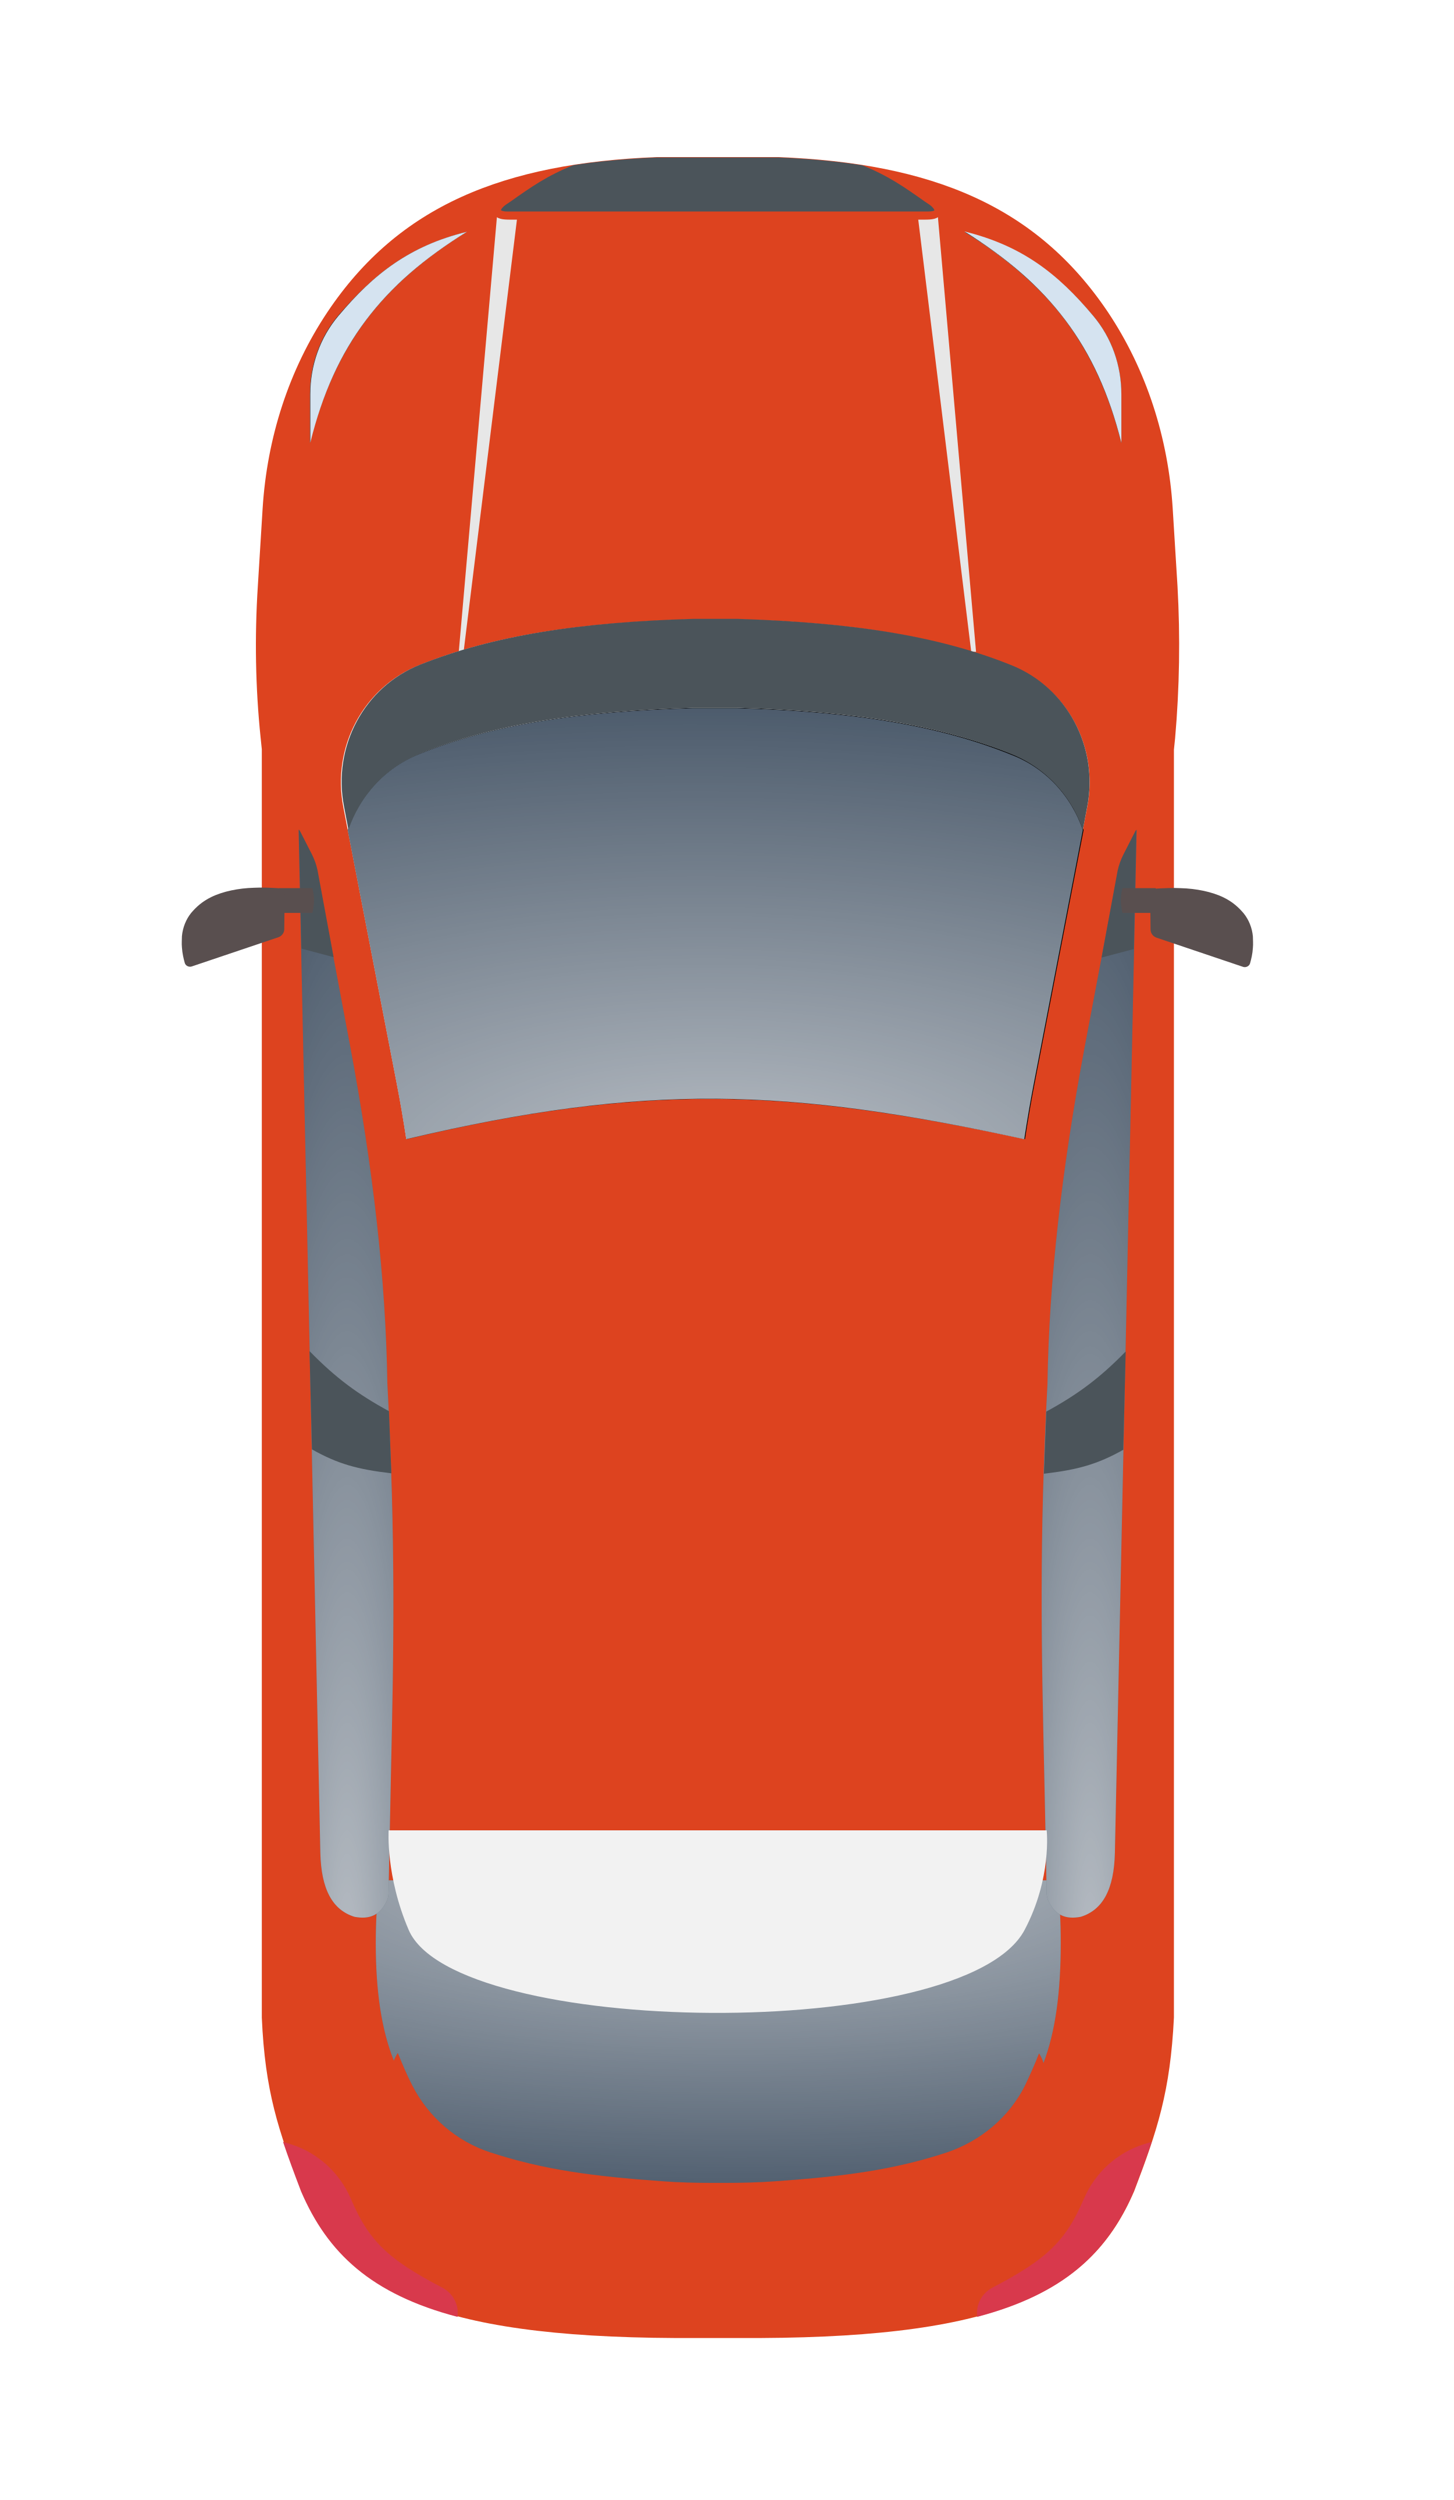 <svg width="32" height="55" viewBox="0 0 32 55" fill="none" xmlns="http://www.w3.org/2000/svg">
<g id="car_top" filter="url(#filter0_d_3862_29841)">
<path id="color" d="M25.915 9.445L25.809 7.729C25.712 6.183 25.235 4.682 24.379 3.404C22.807 1.072 20.511 0.134 17.128 0L14.452 0C11.079 0.134 8.774 1.072 7.21 3.404C6.354 4.682 5.877 6.183 5.78 7.729L5.674 9.445C5.603 10.553 5.621 11.669 5.736 12.777L5.762 13.028L5.762 40.932C5.833 42.559 6.124 43.407 6.636 44.748C7.581 46.964 9.551 47.955 14.858 47.982H16.739C22.047 47.955 24.017 46.955 24.962 44.748C25.474 43.407 25.756 42.559 25.836 40.932L25.836 13.037L25.862 12.786C25.959 11.678 25.977 10.561 25.915 9.445ZM23.928 14.296L22.754 20.372C22.674 20.783 22.604 21.194 22.542 21.605C17.34 20.48 14.205 20.363 8.941 21.605C8.879 21.194 8.809 20.783 8.729 20.372L7.555 14.296C7.299 12.983 7.996 11.669 9.224 11.178C10.849 10.526 12.73 10.24 15.247 10.168H16.218C18.735 10.24 20.625 10.535 22.241 11.187C23.487 11.669 24.184 12.983 23.928 14.296Z" fill="#DD431F"/>
<g id="Text input">
<path id="Vector" d="M10.936 1.322L10.097 10.883H10.203L11.377 1.376C11.174 1.376 11.024 1.385 10.936 1.322Z" fill="#E7E7E7"/>
<path id="Vector_2" d="M20.642 1.322L21.481 10.883H21.375L20.209 1.376C20.403 1.376 20.553 1.385 20.642 1.322Z" fill="#E7E7E7"/>
</g>
<g id="Slider">
<path id="Vector_3" d="M23.345 39.297C23.345 40.369 23.23 41.236 22.965 41.933C22.947 41.861 22.912 41.79 22.868 41.718C22.771 41.969 22.665 42.201 22.559 42.424C22.206 43.13 21.578 43.648 20.837 43.899C19.671 44.283 18.576 44.426 17.066 44.533C16.686 44.56 16.315 44.569 15.935 44.569H15.688C15.317 44.569 14.946 44.56 14.584 44.533C13.065 44.426 11.97 44.283 10.795 43.899C10.053 43.657 9.435 43.13 9.073 42.424C8.958 42.201 8.861 41.969 8.755 41.71C8.72 41.763 8.693 41.817 8.667 41.879C8.393 41.191 8.27 40.343 8.27 39.297C8.27 38.841 8.296 38.377 8.34 37.912H23.265C23.327 38.386 23.345 38.841 23.345 39.297Z" fill="#4B545A"/>
<g id="Vector_4">
<path d="M23.345 39.297C23.345 40.369 23.23 41.236 22.965 41.933C22.947 41.861 22.912 41.79 22.868 41.718C22.771 41.969 22.665 42.201 22.559 42.424C22.206 43.13 21.578 43.648 20.837 43.899C19.671 44.283 18.576 44.426 17.066 44.533C16.686 44.56 16.315 44.569 15.935 44.569H15.688C15.317 44.569 14.946 44.56 14.584 44.533C13.065 44.426 11.97 44.283 10.795 43.899C10.053 43.657 9.435 43.13 9.073 42.424C8.958 42.201 8.861 41.969 8.755 41.71C8.72 41.763 8.693 41.817 8.667 41.879C8.393 41.191 8.27 40.343 8.27 39.297C8.27 38.841 8.296 38.377 8.34 37.912H23.265C23.327 38.386 23.345 38.841 23.345 39.297Z" fill="#4388FC" fill-opacity="0.1"/>
<path d="M23.345 39.297C23.345 40.369 23.23 41.236 22.965 41.933C22.947 41.861 22.912 41.79 22.868 41.718C22.771 41.969 22.665 42.201 22.559 42.424C22.206 43.13 21.578 43.648 20.837 43.899C19.671 44.283 18.576 44.426 17.066 44.533C16.686 44.56 16.315 44.569 15.935 44.569H15.688C15.317 44.569 14.946 44.56 14.584 44.533C13.065 44.426 11.97 44.283 10.795 43.899C10.053 43.657 9.435 43.13 9.073 42.424C8.958 42.201 8.861 41.969 8.755 41.71C8.72 41.763 8.693 41.817 8.667 41.879C8.393 41.191 8.27 40.343 8.27 39.297C8.27 38.841 8.296 38.377 8.34 37.912H23.265C23.327 38.386 23.345 38.841 23.345 39.297Z" fill="url(#paint0_radial_3862_29841)" fill-opacity="0.77"/>
</g>
</g>
<g id="Slider_2">
<path id="Vector_5" d="M8.604 35.579C8.587 36.401 8.569 37.25 8.551 38.188C8.551 38.26 8.534 38.331 8.498 38.394C8.348 38.68 8.136 38.778 7.801 38.715C7.315 38.564 7.068 38.108 7.05 37.304L6.573 14.85C6.573 14.832 6.573 14.814 6.573 14.796C6.582 14.805 6.591 14.823 6.6 14.841L6.856 15.341C6.909 15.448 6.953 15.564 6.979 15.689L7.704 19.549C8.216 22.284 8.49 24.705 8.525 26.975C8.71 30.45 8.666 32.827 8.604 35.579Z" fill="#4B545A"/>
<g id="Vector_6">
<path d="M8.604 35.579C8.587 36.401 8.569 37.25 8.551 38.188C8.551 38.26 8.534 38.331 8.498 38.394C8.348 38.68 8.136 38.778 7.801 38.715C7.315 38.564 7.068 38.108 7.05 37.304L6.573 14.85C6.573 14.832 6.573 14.814 6.573 14.796C6.582 14.805 6.591 14.823 6.6 14.841L6.856 15.341C6.909 15.448 6.953 15.564 6.979 15.689L7.704 19.549C8.216 22.284 8.49 24.705 8.525 26.975C8.71 30.45 8.666 32.827 8.604 35.579Z" fill="#4388FC" fill-opacity="0.1"/>
<path d="M8.604 35.579C8.587 36.401 8.569 37.25 8.551 38.188C8.551 38.26 8.534 38.331 8.498 38.394C8.348 38.68 8.136 38.778 7.801 38.715C7.315 38.564 7.068 38.108 7.05 37.304L6.573 14.85C6.573 14.832 6.573 14.814 6.573 14.796C6.582 14.805 6.591 14.823 6.6 14.841L6.856 15.341C6.909 15.448 6.953 15.564 6.979 15.689L7.704 19.549C8.216 22.284 8.49 24.705 8.525 26.975C8.71 30.45 8.666 32.827 8.604 35.579Z" fill="url(#paint1_radial_3862_29841)" fill-opacity="0.77"/>
</g>
<path id="Vector_7" d="M6.865 28.431C7.439 28.753 7.862 28.869 8.613 28.958L8.56 27.591C7.889 27.225 7.394 26.867 6.812 26.269L6.865 28.431Z" fill="#4B545A"/>
<path id="Vector_8" d="M7.342 17.602L6.635 17.414L6.582 14.85C6.582 14.832 6.582 14.814 6.582 14.796C6.591 14.805 6.6 14.823 6.609 14.841L6.865 15.341C6.918 15.448 6.962 15.564 6.988 15.689L7.342 17.602Z" fill="#4B545A"/>
</g>
<g id="Slider_3">
<path id="Vector_9" d="M22.982 35.579C23 36.401 23.018 37.25 23.035 38.188C23.035 38.26 23.053 38.331 23.088 38.394C23.238 38.68 23.45 38.778 23.786 38.715C24.272 38.564 24.519 38.108 24.537 37.304L25.014 14.85C25.014 14.832 25.014 14.814 25.014 14.796C25.005 14.805 24.996 14.823 24.987 14.841L24.731 15.341C24.678 15.448 24.634 15.564 24.607 15.689L23.874 19.567C23.362 22.302 23.088 24.723 23.053 26.992C22.867 30.45 22.921 32.827 22.982 35.579Z" fill="#4B545A"/>
<g id="Vector_10">
<path d="M22.982 35.579C23 36.401 23.018 37.25 23.035 38.188C23.035 38.26 23.053 38.331 23.088 38.394C23.238 38.68 23.45 38.778 23.786 38.715C24.272 38.564 24.519 38.108 24.537 37.304L25.014 14.85C25.014 14.832 25.014 14.814 25.014 14.796C25.005 14.805 24.996 14.823 24.987 14.841L24.731 15.341C24.678 15.448 24.634 15.564 24.607 15.689L23.874 19.567C23.362 22.302 23.088 24.723 23.053 26.992C22.867 30.45 22.921 32.827 22.982 35.579Z" fill="#4388FC" fill-opacity="0.1"/>
<path d="M22.982 35.579C23 36.401 23.018 37.25 23.035 38.188C23.035 38.26 23.053 38.331 23.088 38.394C23.238 38.68 23.45 38.778 23.786 38.715C24.272 38.564 24.519 38.108 24.537 37.304L25.014 14.85C25.014 14.832 25.014 14.814 25.014 14.796C25.005 14.805 24.996 14.823 24.987 14.841L24.731 15.341C24.678 15.448 24.634 15.564 24.607 15.689L23.874 19.567C23.362 22.302 23.088 24.723 23.053 26.992C22.867 30.45 22.921 32.827 22.982 35.579Z" fill="url(#paint2_radial_3862_29841)" fill-opacity="0.77"/>
</g>
<path id="Vector_11" d="M24.722 28.44C24.148 28.761 23.724 28.878 22.974 28.967L23.027 27.6C23.698 27.233 24.192 26.876 24.775 26.277L24.722 28.44Z" fill="#4B545A"/>
<path id="Vector_12" d="M24.244 17.611L24.951 17.424L25.004 14.859C25.004 14.841 25.004 14.823 25.004 14.806C24.995 14.815 24.986 14.832 24.977 14.85L24.721 15.351C24.668 15.458 24.624 15.574 24.597 15.699L24.244 17.611Z" fill="#4B545A"/>
</g>
<g id="Text input_2">
<path id="Vector_13" d="M6.875 16.084C6.928 16.298 6.919 16.424 6.875 16.629H6.142V16.084H6.875Z" fill="#594F4F"/>
<path id="Vector_14" d="M6.265 16.236L6.256 16.986C6.256 17.067 6.203 17.138 6.123 17.165L4.216 17.808C4.154 17.826 4.083 17.791 4.066 17.728C4.039 17.63 4.013 17.523 4.004 17.389C3.995 17.299 4.004 17.21 4.004 17.138C4.022 16.951 4.092 16.772 4.207 16.629C4.313 16.504 4.446 16.379 4.649 16.28C4.905 16.155 5.249 16.084 5.594 16.075C5.753 16.066 5.956 16.075 6.115 16.084C6.203 16.084 6.265 16.155 6.265 16.236Z" fill="#594F4F"/>
</g>
<g id="Text input_3">
<path id="Vector_15" d="M24.703 16.084C24.651 16.298 24.659 16.424 24.703 16.629H25.436V16.084H24.703Z" fill="#594F4F"/>
<path id="Vector_16" d="M25.314 16.245L25.322 16.995C25.322 17.076 25.375 17.147 25.455 17.174L27.362 17.817C27.424 17.835 27.495 17.799 27.512 17.737C27.539 17.639 27.566 17.531 27.574 17.397C27.583 17.308 27.574 17.219 27.574 17.147C27.557 16.959 27.486 16.781 27.371 16.638C27.265 16.513 27.133 16.388 26.93 16.289C26.674 16.164 26.329 16.093 25.985 16.084C25.826 16.075 25.623 16.084 25.464 16.093C25.375 16.093 25.314 16.155 25.314 16.245Z" fill="#594F4F"/>
</g>
<g id="Text input_4">
<path id="Vector_17" d="M10.274 1.644C8.411 2.796 7.36 4.145 6.821 6.29V5.218C6.821 4.583 7.033 3.976 7.439 3.493C8.234 2.564 9.011 1.956 10.274 1.644Z" fill="url(#paint3_linear_3862_29841)"/>
<path id="Vector_18" d="M10.274 1.644C8.411 2.796 7.36 4.145 6.821 6.29V5.218C6.821 4.583 7.033 3.976 7.439 3.493C8.234 2.564 9.011 1.956 10.274 1.644Z" fill="url(#paint4_linear_3862_29841)"/>
<path id="Vector_19" d="M6.83 6.281V5.218C6.83 4.583 7.042 3.976 7.448 3.493C8.234 2.564 9.011 1.956 10.274 1.644C8.411 2.796 7.36 4.136 6.83 6.281Z" fill="#D5E3F0"/>
</g>
<g id="Text input_5">
<path id="Vector_20" d="M21.226 1.646C23.089 2.798 24.14 4.147 24.679 6.292V5.22C24.679 4.585 24.467 3.978 24.061 3.495C23.274 2.566 22.488 1.958 21.226 1.646Z" fill="url(#paint5_linear_3862_29841)"/>
<path id="Vector_21" d="M21.226 1.646C23.089 2.798 24.14 4.147 24.679 6.292V5.22C24.679 4.585 24.467 3.978 24.061 3.495C23.274 2.566 22.488 1.958 21.226 1.646Z" fill="url(#paint6_linear_3862_29841)"/>
<path id="Vector_22" d="M24.679 6.282V5.219C24.679 4.584 24.467 3.977 24.061 3.494C23.274 2.556 22.488 1.948 21.226 1.636C23.089 2.797 24.14 4.138 24.679 6.282Z" fill="#D5E3F0"/>
</g>
<g id="Rating">
<path id="Vector_23" d="M10.07 47.517C8.171 47.017 7.209 46.114 6.626 44.756C6.476 44.363 6.343 44.006 6.229 43.666L6.405 43.72C6.997 43.907 7.474 44.345 7.721 44.917C8.118 45.846 8.534 46.248 9.735 46.874C9.973 46.999 10.105 47.258 10.07 47.517Z" fill="#D8394C"/>
</g>
<g id="Rating_2">
<path id="Vector_24" d="M21.507 47.516C23.405 47.016 24.368 46.113 24.951 44.755C25.101 44.362 25.233 44.005 25.348 43.665L25.172 43.719C24.58 43.906 24.103 44.344 23.856 44.916C23.458 45.845 23.043 46.247 21.842 46.873C21.604 46.998 21.471 47.257 21.507 47.516Z" fill="#D8394C"/>
</g>
<path id="Vector_25" d="M16.227 12.348C18.805 12.42 20.642 12.733 22.17 13.349C22.833 13.617 23.345 14.153 23.592 14.824L22.523 20.328C22.462 20.658 22.4 20.998 22.347 21.328C19.565 20.739 17.534 20.488 15.6 20.488C13.639 20.488 11.626 20.748 9.126 21.328C9.073 20.998 9.02 20.658 8.95 20.328L7.89 14.824C8.137 14.153 8.649 13.617 9.312 13.349C10.848 12.733 12.676 12.429 15.255 12.348H16.227ZM16.227 12.116H15.255C12.738 12.188 10.848 12.483 9.232 13.126C8.473 13.43 7.907 14.055 7.66 14.797L8.738 20.372C8.817 20.783 8.888 21.194 8.95 21.605C11.52 20.998 13.577 20.721 15.617 20.721C17.763 20.721 19.883 21.034 22.559 21.605C22.621 21.194 22.691 20.783 22.771 20.372L23.848 14.806C23.592 14.064 23.036 13.439 22.276 13.135C20.634 12.483 18.744 12.188 16.227 12.116Z" fill="black"/>
<path id="Vector_26" d="M23.831 14.806L22.754 20.372C22.675 20.783 22.604 21.194 22.542 21.605C17.34 20.479 14.205 20.363 8.942 21.605C8.88 21.194 8.809 20.783 8.73 20.372L7.652 14.806C7.908 14.064 8.465 13.438 9.224 13.135C10.849 12.482 12.73 12.197 15.247 12.125H16.219C18.736 12.197 20.626 12.491 22.242 13.144C23.019 13.438 23.575 14.064 23.831 14.806Z" fill="#4B545A"/>
<g id="Vector_27">
<path d="M23.831 14.806L22.754 20.372C22.675 20.783 22.604 21.194 22.542 21.605C17.34 20.479 14.205 20.363 8.942 21.605C8.88 21.194 8.809 20.783 8.73 20.372L7.652 14.806C7.908 14.064 8.465 13.438 9.224 13.135C10.849 12.482 12.73 12.197 15.247 12.125H16.219C18.736 12.197 20.626 12.491 22.242 13.144C23.019 13.438 23.575 14.064 23.831 14.806Z" fill="#4388FC" fill-opacity="0.1"/>
<path d="M23.831 14.806L22.754 20.372C22.675 20.783 22.604 21.194 22.542 21.605C17.34 20.479 14.205 20.363 8.942 21.605C8.88 21.194 8.809 20.783 8.73 20.372L7.652 14.806C7.908 14.064 8.465 13.438 9.224 13.135C10.849 12.482 12.73 12.197 15.247 12.125H16.219C18.736 12.197 20.626 12.491 22.242 13.144C23.019 13.438 23.575 14.064 23.831 14.806Z" fill="url(#paint7_radial_3862_29841)" fill-opacity="0.77"/>
</g>
<path id="Vector_28" d="M23.927 14.296C24.183 12.983 23.485 11.669 22.258 11.178C20.633 10.525 18.752 10.24 16.235 10.159H15.263C12.746 10.231 10.857 10.525 9.24 11.169C8.013 11.66 7.315 12.974 7.571 14.287L7.668 14.797C7.924 14.055 8.481 13.43 9.24 13.126C10.865 12.473 12.746 12.188 15.263 12.116H16.235C18.752 12.188 20.642 12.482 22.258 13.135C23.017 13.438 23.583 14.064 23.83 14.806L23.927 14.296Z" fill="#4B545A"/>
<path id="Vector_29" d="M20.563 1.17C20.563 1.179 20.528 1.197 20.431 1.197L11.158 1.197C11.061 1.197 11.025 1.17 11.025 1.17C11.025 1.161 11.043 1.108 11.149 1.036L11.229 0.983C11.697 0.652 12.041 0.411 12.615 0.179C13.189 0.089 13.799 0.036 14.452 0.009L17.128 0.009C17.781 0.036 18.391 0.089 18.965 0.179C18.965 0.179 18.965 0.179 18.974 0.179C19.548 0.411 19.892 0.652 20.36 0.983L20.44 1.036C20.546 1.108 20.563 1.161 20.563 1.17Z" fill="#4B545A"/>
<path id="Rectangle" d="M8.553 36.813H23.036C23.036 36.813 23.153 37.864 22.55 39.003C21.226 41.505 10.01 41.37 8.994 39.003C8.486 37.818 8.553 36.813 8.553 36.813Z" fill="#F2F2F2"/>
</g>
<defs>
<filter id="filter0_d_3862_29841" x="0.544" y="0" width="30.491" height="54.912" filterUnits="userSpaceOnUse" color-interpolation-filters="sRGB">
<feFlood flood-opacity="0" result="BackgroundImageFix"/>
<feColorMatrix in="SourceAlpha" type="matrix" values="0 0 0 0 0 0 0 0 0 0 0 0 0 0 0 0 0 0 127 0" result="hardAlpha"/>
<feOffset dy="3.456"/>
<feGaussianBlur stdDeviation="1.728"/>
<feColorMatrix type="matrix" values="0 0 0 0 0 0 0 0 0 0 0 0 0 0 0 0 0 0 0.3 0"/>
<feBlend mode="normal" in2="BackgroundImageFix" result="effect1_dropShadow_3862_29841"/>
<feBlend mode="normal" in="SourceGraphic" in2="effect1_dropShadow_3862_29841" result="shape"/>
</filter>
<radialGradient id="paint0_radial_3862_29841" cx="0" cy="0" r="1" gradientUnits="userSpaceOnUse" gradientTransform="translate(16.191 37.439) rotate(90) scale(7.64 24.95)">
<stop stop-color="white" stop-opacity="0.8"/>
<stop offset="1" stop-color="white" stop-opacity="0.01"/>
</radialGradient>
<radialGradient id="paint1_radial_3862_29841" cx="0" cy="0" r="1" gradientUnits="userSpaceOnUse" gradientTransform="translate(7.631 40.606) rotate(90.033) scale(26.164 3.287)">
<stop stop-color="white" stop-opacity="0.8"/>
<stop offset="1" stop-color="white" stop-opacity="0.01"/>
</radialGradient>
<radialGradient id="paint2_radial_3862_29841" cx="0" cy="0" r="1" gradientUnits="userSpaceOnUse" gradientTransform="translate(23.984 40.606) rotate(90.033) scale(26.164 3.293)">
<stop stop-color="white" stop-opacity="0.8"/>
<stop offset="1" stop-color="white" stop-opacity="0.01"/>
</radialGradient>
<linearGradient id="paint3_linear_3862_29841" x1="6.826" y1="3.962" x2="10.278" y2="3.962" gradientUnits="userSpaceOnUse">
<stop offset="0.155" stop-color="#A1A1A1"/>
<stop offset="0.92" stop-color="white"/>
</linearGradient>
<linearGradient id="paint4_linear_3862_29841" x1="6.826" y1="3.962" x2="10.278" y2="3.962" gradientUnits="userSpaceOnUse">
<stop stop-color="#333333"/>
<stop offset="0.188"/>
<stop offset="0.385" stop-color="#333333"/>
<stop offset="0.598"/>
<stop offset="0.803" stop-color="#333333"/>
<stop offset="1"/>
</linearGradient>
<linearGradient id="paint5_linear_3862_29841" x1="24.68" y1="3.964" x2="21.227" y2="3.964" gradientUnits="userSpaceOnUse">
<stop offset="0.155" stop-color="#A1A1A1"/>
<stop offset="0.92" stop-color="white"/>
</linearGradient>
<linearGradient id="paint6_linear_3862_29841" x1="24.68" y1="3.964" x2="21.227" y2="3.964" gradientUnits="userSpaceOnUse">
<stop stop-color="#333333"/>
<stop offset="0.188"/>
<stop offset="0.385" stop-color="#333333"/>
<stop offset="0.598"/>
<stop offset="0.803" stop-color="#333333"/>
<stop offset="1"/>
</linearGradient>
<radialGradient id="paint7_radial_3862_29841" cx="0" cy="0" r="1" gradientUnits="userSpaceOnUse" gradientTransform="translate(15.859 22.347) rotate(90.646) scale(10.363 25.506)">
<stop stop-color="white" stop-opacity="0.8"/>
<stop offset="1" stop-color="white" stop-opacity="0.01"/>
</radialGradient>
</defs>
</svg>
